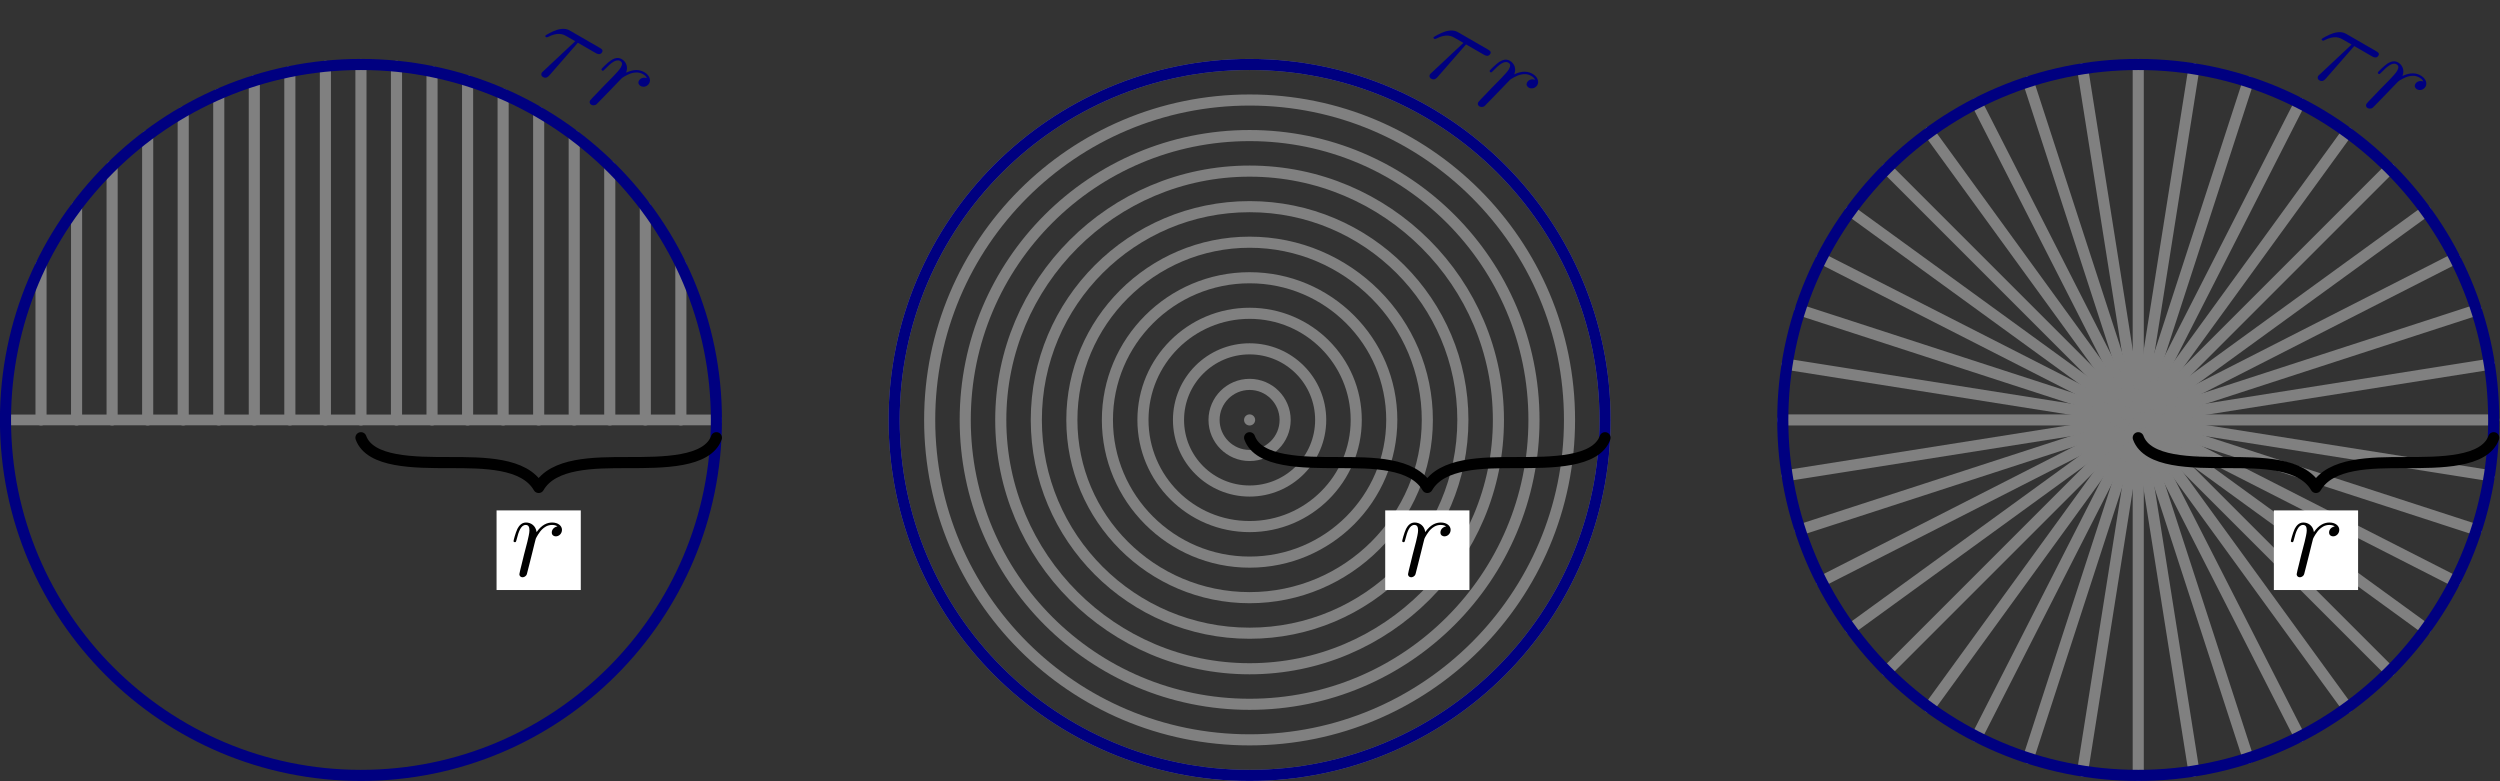 <?xml version='1.0' encoding='ISO-8859-1'?>
<!DOCTYPE svg PUBLIC "-//W3C//DTD SVG 1.1//EN" "http://www.w3.org/Graphics/SVG/1.1/DTD/svg11.dtd">
<!-- This file was generated by dvisvgm 1.2.2 (x86_64-pc-linux-gnu) -->
<!-- Sun Feb 18 13:57:23 2018 -->
<svg height='159.445pt' version='1.1' viewBox='56.409 53.858 510.237 159.445' width='510.237pt' xmlns='http://www.w3.org/2000/svg' xmlns:xlink='http://www.w3.org/1999/xlink'>
<rect x="56.409" y="53.858" width="510.237" height="159.445" fill="#333333" stroke="none"/>
<defs>
<path d='M7.141 -9.38H11.271C11.594 -9.38 12.415 -9.38 12.415 -10.176C12.415 -10.723 11.942 -10.723 11.495 -10.723H4.653C4.08 -10.723 3.234 -10.723 2.09 -9.504C1.443 -8.783 0.647 -7.464 0.647 -7.315S0.771 -7.116 0.921 -7.116C1.095 -7.116 1.12 -7.19 1.244 -7.34C2.538 -9.38 3.832 -9.38 4.454 -9.38H6.519L3.931 -0.846C3.807 -0.473 3.807 -0.423 3.807 -0.348C3.807 -0.075 3.981 0.274 4.478 0.274C5.25 0.274 5.374 -0.398 5.449 -0.771L7.141 -9.38Z' id='g0-28'/>
<path d='M9.678 -10.176C8.907 -10.027 8.509 -9.479 8.509 -8.932C8.509 -8.335 8.982 -8.136 9.33 -8.136C10.027 -8.136 10.599 -8.733 10.599 -9.479C10.599 -10.275 9.828 -10.972 8.584 -10.972C7.588 -10.972 6.444 -10.524 5.399 -9.007C5.225 -10.325 4.23 -10.972 3.234 -10.972C2.264 -10.972 1.766 -10.226 1.468 -9.678C1.045 -8.783 0.672 -7.29 0.672 -7.165C0.672 -7.066 0.771 -6.942 0.945 -6.942C1.144 -6.942 1.169 -6.966 1.319 -7.539C1.692 -9.031 2.165 -10.475 3.16 -10.475C3.757 -10.475 3.931 -10.052 3.931 -9.33C3.931 -8.783 3.682 -7.812 3.508 -7.041L2.811 -4.354C2.712 -3.881 2.438 -2.762 2.314 -2.314C2.14 -1.667 1.866 -0.498 1.866 -0.373C1.866 -0.025 2.14 0.249 2.513 0.249C2.787 0.249 3.259 0.075 3.409 -0.423C3.483 -0.622 4.404 -4.379 4.553 -4.951C4.677 -5.498 4.827 -6.021 4.951 -6.568C5.051 -6.917 5.15 -7.315 5.225 -7.638C5.299 -7.862 5.971 -9.081 6.593 -9.629C6.892 -9.902 7.539 -10.475 8.559 -10.475C8.957 -10.475 9.355 -10.4 9.678 -10.176Z' id='g0-114'/>
</defs>
<g id='page1' transform='matrix(0.996 0 0 0.996 0 0)'>
<g transform='matrix(1 0 0 1 130.598 140.125)'>
<path d='M -72.839 -0L 72.839 0' fill='none' stroke='#000000' stroke-linecap='round' stroke-linejoin='round' stroke-miterlimit='10.037' stroke-width='2.276'/>
</g>
<g transform='matrix(1 0 0 1 130.598 140.125)'>
<path d='M -72.839 -0L -72.839 -0' fill='none' stroke='#808080' stroke-linecap='round' stroke-linejoin='round' stroke-miterlimit='10.037' stroke-width='2.276'/>
</g>
<g transform='matrix(1 0 0 1 130.598 140.125)'>
<path d='M -65.555 -0L -65.555 -31.75' fill='none' stroke='#808080' stroke-linecap='round' stroke-linejoin='round' stroke-miterlimit='10.037' stroke-width='2.276'/>
</g>
<g transform='matrix(1 0 0 1 130.598 140.125)'>
<path d='M -58.271 -0L -58.271 -43.703' fill='none' stroke='#808080' stroke-linecap='round' stroke-linejoin='round' stroke-miterlimit='10.037' stroke-width='2.276'/>
</g>
<g transform='matrix(1 0 0 1 130.598 140.125)'>
<path d='M -50.987 -0L -50.987 -52.017' fill='none' stroke='#808080' stroke-linecap='round' stroke-linejoin='round' stroke-miterlimit='10.037' stroke-width='2.276'/>
</g>
<g transform='matrix(1 0 0 1 130.598 140.125)'>
<path d='M -43.703 -0L -43.703 -58.271' fill='none' stroke='#808080' stroke-linecap='round' stroke-linejoin='round' stroke-miterlimit='10.037' stroke-width='2.276'/>
</g>
<g transform='matrix(1 0 0 1 130.598 140.125)'>
<path d='M -36.419 -0L -36.419 -63.081' fill='none' stroke='#808080' stroke-linecap='round' stroke-linejoin='round' stroke-miterlimit='10.037' stroke-width='2.276'/>
</g>
<g transform='matrix(1 0 0 1 130.598 140.125)'>
<path d='M -29.136 -0L -29.136 -66.758' fill='none' stroke='#808080' stroke-linecap='round' stroke-linejoin='round' stroke-miterlimit='10.037' stroke-width='2.276'/>
</g>
<g transform='matrix(1 0 0 1 130.598 140.125)'>
<path d='M -21.852 -0L -21.852 -69.484' fill='none' stroke='#808080' stroke-linecap='round' stroke-linejoin='round' stroke-miterlimit='10.037' stroke-width='2.276'/>
</g>
<g transform='matrix(1 0 0 1 130.598 140.125)'>
<path d='M -14.568 -0L -14.568 -71.367' fill='none' stroke='#808080' stroke-linecap='round' stroke-linejoin='round' stroke-miterlimit='10.037' stroke-width='2.276'/>
</g>
<g transform='matrix(1 0 0 1 130.598 140.125)'>
<path d='M -7.284 -0L -7.284 -72.474' fill='none' stroke='#808080' stroke-linecap='round' stroke-linejoin='round' stroke-miterlimit='10.037' stroke-width='2.276'/>
</g>
<g transform='matrix(1 0 0 1 130.598 140.125)'>
<path d='M -1.01084e-14 -0L -1.01084e-14 -72.839' fill='none' stroke='#808080' stroke-linecap='round' stroke-linejoin='round' stroke-miterlimit='10.037' stroke-width='2.276'/>
</g>
<g transform='matrix(1 0 0 1 130.598 140.125)'>
<path d='M 7.284 0L 7.284 -72.474' fill='none' stroke='#808080' stroke-linecap='round' stroke-linejoin='round' stroke-miterlimit='10.037' stroke-width='2.276'/>
</g>
<g transform='matrix(1 0 0 1 130.598 140.125)'>
<path d='M 14.568 0L 14.568 -71.367' fill='none' stroke='#808080' stroke-linecap='round' stroke-linejoin='round' stroke-miterlimit='10.037' stroke-width='2.276'/>
</g>
<g transform='matrix(1 0 0 1 130.598 140.125)'>
<path d='M 21.852 0L 21.852 -69.484' fill='none' stroke='#808080' stroke-linecap='round' stroke-linejoin='round' stroke-miterlimit='10.037' stroke-width='2.276'/>
</g>
<g transform='matrix(1 0 0 1 130.598 140.125)'>
<path d='M 29.136 0L 29.136 -66.758' fill='none' stroke='#808080' stroke-linecap='round' stroke-linejoin='round' stroke-miterlimit='10.037' stroke-width='2.276'/>
</g>
<g transform='matrix(1 0 0 1 130.598 140.125)'>
<path d='M 36.419 0L 36.419 -63.081' fill='none' stroke='#808080' stroke-linecap='round' stroke-linejoin='round' stroke-miterlimit='10.037' stroke-width='2.276'/>
</g>
<g transform='matrix(1 0 0 1 130.598 140.125)'>
<path d='M 43.703 0L 43.703 -58.271' fill='none' stroke='#808080' stroke-linecap='round' stroke-linejoin='round' stroke-miterlimit='10.037' stroke-width='2.276'/>
</g>
<g transform='matrix(1 0 0 1 130.598 140.125)'>
<path d='M 50.987 0L 50.987 -52.017' fill='none' stroke='#808080' stroke-linecap='round' stroke-linejoin='round' stroke-miterlimit='10.037' stroke-width='2.276'/>
</g>
<g transform='matrix(1 0 0 1 130.598 140.125)'>
<path d='M 58.271 0L 58.271 -43.703' fill='none' stroke='#808080' stroke-linecap='round' stroke-linejoin='round' stroke-miterlimit='10.037' stroke-width='2.276'/>
</g>
<g transform='matrix(1 0 0 1 130.598 140.125)'>
<path d='M 65.555 0L 65.555 -31.75' fill='none' stroke='#808080' stroke-linecap='round' stroke-linejoin='round' stroke-miterlimit='10.037' stroke-width='2.276'/>
</g>
<g transform='matrix(1 0 0 1 130.598 140.125)'>
<path d='M 72.839 0L 72.839 -1.53497e-06' fill='none' stroke='#808080' stroke-linecap='round' stroke-linejoin='round' stroke-miterlimit='10.037' stroke-width='2.276'/>
</g>
<g transform='matrix(1 0 0 1 130.598 140.125)'>
<path d='M -72.839 -0L 72.839 0' fill='none' stroke='#808080' stroke-linecap='round' stroke-linejoin='round' stroke-miterlimit='10.037' stroke-width='2.276'/>
</g>
<g transform='matrix(1 0 0 1 130.598 140.125)'>
<path d='M 72.839 0C 72.839 -40.228 40.228 -72.839 0 -72.839C -40.228 -72.839 -72.839 -40.228 -72.839 -0C -72.839 40.228 -40.228 72.839 0 72.839C 40.228 72.839 72.839 40.228 72.839 0Z' fill='none' stroke='#000080' stroke-linecap='round' stroke-linejoin='round' stroke-miterlimit='10.037' stroke-width='2.276'/>
</g><g fill='#000080' transform='matrix(0.866 0.5 -0.5 0.866 58.708 -76.273)'>
<use x='163.169' xlink:href='#g0-28' y='71.681'/>
<use x='176.528' xlink:href='#g0-114' y='71.681'/>
</g>

<g transform='matrix(1 0 0 1 130.598 140.125)'>
<path d='M 72.839 3.642C 70.983 8.741 61.889 8.741 54.629 8.741C 47.699 8.741 39.363 8.741 36.419 13.839C 33.476 8.741 25.14 8.741 18.21 8.741C 10.95 8.741 1.856 8.741 0 3.642' fill='none' stroke='#000000' stroke-linecap='round' stroke-linejoin='round' stroke-miterlimit='10.037' stroke-width='2.276'/>
</g>
<g transform='matrix(1 0 0 1 130.598 140.125)'>
<path d='M 27.791 34.853L 45.048 34.853L 45.048 18.538L 27.791 18.538L 27.791 34.853Z' fill='#ffffff'/>
</g><use x='161.194' xlink:href='#g0-114' y='172.117'/>

<g transform='matrix(1 0 0 1 130.598 140.125)'>
<path d='M 182.098 0C 182.098 0 182.098 0 182.098 0C 182.098 0 182.098 0 182.098 0C 182.098 0 182.098 0 182.098 0C 182.098 0 182.098 0 182.098 0Z' fill='none' stroke='#808080' stroke-linecap='round' stroke-linejoin='round' stroke-miterlimit='10.037' stroke-width='2.276'/>
</g>
<g transform='matrix(1 0 0 1 130.598 140.125)'>
<path d='M 189.382 0C 189.382 -4.023 186.12 -7.284 182.098 -7.284C 178.075 -7.284 174.814 -4.023 174.814 0C 174.814 4.023 178.075 7.284 182.098 7.284C 186.12 7.284 189.382 4.023 189.382 0Z' fill='none' stroke='#808080' stroke-linecap='round' stroke-linejoin='round' stroke-miterlimit='10.037' stroke-width='2.276'/>
</g>
<g transform='matrix(1 0 0 1 130.598 140.125)'>
<path d='M 196.665 0C 196.665 -8.046 190.143 -14.568 182.098 -14.568C 174.052 -14.568 167.53 -8.046 167.53 0C 167.53 8.046 174.052 14.568 182.098 14.568C 190.143 14.568 196.665 8.046 196.665 0Z' fill='none' stroke='#808080' stroke-linecap='round' stroke-linejoin='round' stroke-miterlimit='10.037' stroke-width='2.276'/>
</g>
<g transform='matrix(1 0 0 1 130.598 140.125)'>
<path d='M 203.949 0C 203.949 -12.068 194.166 -21.852 182.098 -21.852C 170.029 -21.852 160.246 -12.068 160.246 0C 160.246 12.068 170.029 21.852 182.098 21.852C 194.166 21.852 203.949 12.068 203.949 0Z' fill='none' stroke='#808080' stroke-linecap='round' stroke-linejoin='round' stroke-miterlimit='10.037' stroke-width='2.276'/>
</g>
<g transform='matrix(1 0 0 1 130.598 140.125)'>
<path d='M 211.233 0C 211.233 -16.091 198.189 -29.136 182.098 -29.136C 166.006 -29.136 152.962 -16.091 152.962 0C 152.962 16.091 166.006 29.136 182.098 29.136C 198.189 29.136 211.233 16.091 211.233 0Z' fill='none' stroke='#808080' stroke-linecap='round' stroke-linejoin='round' stroke-miterlimit='10.037' stroke-width='2.276'/>
</g>
<g transform='matrix(1 0 0 1 130.598 140.125)'>
<path d='M 218.517 0C 218.517 -20.114 202.212 -36.419 182.098 -36.419C 161.984 -36.419 145.678 -20.114 145.678 0C 145.678 20.114 161.984 36.419 182.098 36.419C 202.212 36.419 218.517 20.114 218.517 0Z' fill='none' stroke='#808080' stroke-linecap='round' stroke-linejoin='round' stroke-miterlimit='10.037' stroke-width='2.276'/>
</g>
<g transform='matrix(1 0 0 1 130.598 140.125)'>
<path d='M 225.801 0C 225.801 -24.137 206.234 -43.703 182.098 -43.703C 157.961 -43.703 138.394 -24.137 138.394 0C 138.394 24.137 157.961 43.703 182.098 43.703C 206.234 43.703 225.801 24.137 225.801 0Z' fill='none' stroke='#808080' stroke-linecap='round' stroke-linejoin='round' stroke-miterlimit='10.037' stroke-width='2.276'/>
</g>
<g transform='matrix(1 0 0 1 130.598 140.125)'>
<path d='M 233.085 0C 233.085 -28.16 210.257 -50.987 182.098 -50.987C 153.938 -50.987 131.11 -28.16 131.11 0C 131.11 28.16 153.938 50.987 182.098 50.987C 210.257 50.987 233.085 28.16 233.085 0Z' fill='none' stroke='#808080' stroke-linecap='round' stroke-linejoin='round' stroke-miterlimit='10.037' stroke-width='2.276'/>
</g>
<g transform='matrix(1 0 0 1 130.598 140.125)'>
<path d='M 240.369 0C 240.369 -32.182 214.28 -58.271 182.098 -58.271C 149.915 -58.271 123.826 -32.182 123.826 0C 123.826 32.182 149.915 58.271 182.098 58.271C 214.28 58.271 240.369 32.182 240.369 0Z' fill='none' stroke='#808080' stroke-linecap='round' stroke-linejoin='round' stroke-miterlimit='10.037' stroke-width='2.276'/>
</g>
<g transform='matrix(1 0 0 1 130.598 140.125)'>
<path d='M 247.653 0C 247.653 -36.205 218.303 -65.555 182.098 -65.555C 145.893 -65.555 116.542 -36.205 116.542 0C 116.542 36.205 145.893 65.555 182.098 65.555C 218.303 65.555 247.653 36.205 247.653 0Z' fill='none' stroke='#808080' stroke-linecap='round' stroke-linejoin='round' stroke-miterlimit='10.037' stroke-width='2.276'/>
</g>
<g transform='matrix(1 0 0 1 130.598 140.125)'>
<path d='M 254.937 0C 254.937 -40.228 222.326 -72.839 182.098 -72.839C 141.87 -72.839 109.259 -40.228 109.259 0C 109.259 40.228 141.87 72.839 182.098 72.839C 222.326 72.839 254.937 40.228 254.937 0Z' fill='none' stroke='#808080' stroke-linecap='round' stroke-linejoin='round' stroke-miterlimit='10.037' stroke-width='2.276'/>
</g>
<g transform='matrix(1 0 0 1 130.598 140.125)'>
<path d='M 254.937 0C 254.937 -40.228 222.326 -72.839 182.098 -72.839C 141.87 -72.839 109.259 -40.228 109.259 0C 109.259 40.228 141.87 72.839 182.098 72.839C 222.326 72.839 254.937 40.228 254.937 0Z' fill='none' stroke='#000080' stroke-linecap='round' stroke-linejoin='round' stroke-miterlimit='10.037' stroke-width='2.276'/>
</g><g fill='#000080' transform='matrix(0.866 0.5 -0.5 0.866 83.013 -166.981)'>
<use x='345.267' xlink:href='#g0-28' y='71.681'/>
<use x='358.625' xlink:href='#g0-114' y='71.681'/>
</g>

<g transform='matrix(1 0 0 1 130.598 140.125)'>
<path d='M 254.937 3.642C 253.081 8.741 243.987 8.741 236.727 8.741C 229.797 8.741 221.461 8.741 218.517 13.839C 215.573 8.741 207.238 8.741 200.307 8.741C 193.047 8.741 183.953 8.741 182.098 3.642' fill='none' stroke='#000000' stroke-linecap='round' stroke-linejoin='round' stroke-miterlimit='10.037' stroke-width='2.276'/>
</g>
<g transform='matrix(1 0 0 1 130.598 140.125)'>
<path d='M 209.888 34.853L 227.146 34.853L 227.146 18.538L 209.888 18.538L 209.888 34.853Z' fill='#ffffff'/>
</g><use x='343.292' xlink:href='#g0-114' y='172.117'/>

<g transform='matrix(1 0 0 1 130.598 140.125)'>
<path d='M 364.195 0L 437.034 0' fill='none' stroke='#808080' stroke-linecap='round' stroke-linejoin='round' stroke-miterlimit='10.037' stroke-width='2.276'/>
</g>
<g transform='matrix(1 0 0 1 130.598 140.125)'>
<path d='M 364.195 0L 436.138 -11.395' fill='none' stroke='#808080' stroke-linecap='round' stroke-linejoin='round' stroke-miterlimit='10.037' stroke-width='2.276'/>
</g>
<g transform='matrix(1 0 0 1 130.598 140.125)'>
<path d='M 364.195 0L 433.469 -22.509' fill='none' stroke='#808080' stroke-linecap='round' stroke-linejoin='round' stroke-miterlimit='10.037' stroke-width='2.276'/>
</g>
<g transform='matrix(1 0 0 1 130.598 140.125)'>
<path d='M 364.195 0L 429.095 -33.068' fill='none' stroke='#808080' stroke-linecap='round' stroke-linejoin='round' stroke-miterlimit='10.037' stroke-width='2.276'/>
</g>
<g transform='matrix(1 0 0 1 130.598 140.125)'>
<path d='M 364.195 0L 423.123 -42.814' fill='none' stroke='#808080' stroke-linecap='round' stroke-linejoin='round' stroke-miterlimit='10.037' stroke-width='2.276'/>
</g>
<g transform='matrix(1 0 0 1 130.598 140.125)'>
<path d='M 364.195 0L 415.7 -51.505' fill='none' stroke='#808080' stroke-linecap='round' stroke-linejoin='round' stroke-miterlimit='10.037' stroke-width='2.276'/>
</g>
<g transform='matrix(1 0 0 1 130.598 140.125)'>
<path d='M 364.195 0L 407.009 -58.928' fill='none' stroke='#808080' stroke-linecap='round' stroke-linejoin='round' stroke-miterlimit='10.037' stroke-width='2.276'/>
</g>
<g transform='matrix(1 0 0 1 130.598 140.125)'>
<path d='M 364.195 0L 397.264 -64.9' fill='none' stroke='#808080' stroke-linecap='round' stroke-linejoin='round' stroke-miterlimit='10.037' stroke-width='2.276'/>
</g>
<g transform='matrix(1 0 0 1 130.598 140.125)'>
<path d='M 364.195 0L 386.704 -69.274' fill='none' stroke='#808080' stroke-linecap='round' stroke-linejoin='round' stroke-miterlimit='10.037' stroke-width='2.276'/>
</g>
<g transform='matrix(1 0 0 1 130.598 140.125)'>
<path d='M 364.195 0L 375.59 -71.942' fill='none' stroke='#808080' stroke-linecap='round' stroke-linejoin='round' stroke-miterlimit='10.037' stroke-width='2.276'/>
</g>
<g transform='matrix(1 0 0 1 130.598 140.125)'>
<path d='M 364.195 0L 364.195 -72.839' fill='none' stroke='#808080' stroke-linecap='round' stroke-linejoin='round' stroke-miterlimit='10.037' stroke-width='2.276'/>
</g>
<g transform='matrix(1 0 0 1 130.598 140.125)'>
<path d='M 364.195 0L 352.801 -71.942' fill='none' stroke='#808080' stroke-linecap='round' stroke-linejoin='round' stroke-miterlimit='10.037' stroke-width='2.276'/>
</g>
<g transform='matrix(1 0 0 1 130.598 140.125)'>
<path d='M 364.195 0L 341.687 -69.274' fill='none' stroke='#808080' stroke-linecap='round' stroke-linejoin='round' stroke-miterlimit='10.037' stroke-width='2.276'/>
</g>
<g transform='matrix(1 0 0 1 130.598 140.125)'>
<path d='M 364.195 0L 331.127 -64.9' fill='none' stroke='#808080' stroke-linecap='round' stroke-linejoin='round' stroke-miterlimit='10.037' stroke-width='2.276'/>
</g>
<g transform='matrix(1 0 0 1 130.598 140.125)'>
<path d='M 364.195 0L 321.382 -58.928' fill='none' stroke='#808080' stroke-linecap='round' stroke-linejoin='round' stroke-miterlimit='10.037' stroke-width='2.276'/>
</g>
<g transform='matrix(1 0 0 1 130.598 140.125)'>
<path d='M 364.195 0L 312.69 -51.505' fill='none' stroke='#808080' stroke-linecap='round' stroke-linejoin='round' stroke-miterlimit='10.037' stroke-width='2.276'/>
</g>
<g transform='matrix(1 0 0 1 130.598 140.125)'>
<path d='M 364.195 0L 305.267 -42.814' fill='none' stroke='#808080' stroke-linecap='round' stroke-linejoin='round' stroke-miterlimit='10.037' stroke-width='2.276'/>
</g>
<g transform='matrix(1 0 0 1 130.598 140.125)'>
<path d='M 364.195 0L 299.295 -33.068' fill='none' stroke='#808080' stroke-linecap='round' stroke-linejoin='round' stroke-miterlimit='10.037' stroke-width='2.276'/>
</g>
<g transform='matrix(1 0 0 1 130.598 140.125)'>
<path d='M 364.195 0L 294.921 -22.509' fill='none' stroke='#808080' stroke-linecap='round' stroke-linejoin='round' stroke-miterlimit='10.037' stroke-width='2.276'/>
</g>
<g transform='matrix(1 0 0 1 130.598 140.125)'>
<path d='M 364.195 0L 292.253 -11.395' fill='none' stroke='#808080' stroke-linecap='round' stroke-linejoin='round' stroke-miterlimit='10.037' stroke-width='2.276'/>
</g>
<g transform='matrix(1 0 0 1 130.598 140.125)'>
<path d='M 364.195 0L 291.356 -8.92021e-15' fill='none' stroke='#808080' stroke-linecap='round' stroke-linejoin='round' stroke-miterlimit='10.037' stroke-width='2.276'/>
</g>
<g transform='matrix(1 0 0 1 130.598 140.125)'>
<path d='M 364.195 0L 292.253 11.395' fill='none' stroke='#808080' stroke-linecap='round' stroke-linejoin='round' stroke-miterlimit='10.037' stroke-width='2.276'/>
</g>
<g transform='matrix(1 0 0 1 130.598 140.125)'>
<path d='M 364.195 0L 294.921 22.509' fill='none' stroke='#808080' stroke-linecap='round' stroke-linejoin='round' stroke-miterlimit='10.037' stroke-width='2.276'/>
</g>
<g transform='matrix(1 0 0 1 130.598 140.125)'>
<path d='M 364.195 0L 299.295 33.068' fill='none' stroke='#808080' stroke-linecap='round' stroke-linejoin='round' stroke-miterlimit='10.037' stroke-width='2.276'/>
</g>
<g transform='matrix(1 0 0 1 130.598 140.125)'>
<path d='M 364.195 0L 305.267 42.814' fill='none' stroke='#808080' stroke-linecap='round' stroke-linejoin='round' stroke-miterlimit='10.037' stroke-width='2.276'/>
</g>
<g transform='matrix(1 0 0 1 130.598 140.125)'>
<path d='M 364.195 0L 312.69 51.505' fill='none' stroke='#808080' stroke-linecap='round' stroke-linejoin='round' stroke-miterlimit='10.037' stroke-width='2.276'/>
</g>
<g transform='matrix(1 0 0 1 130.598 140.125)'>
<path d='M 364.195 0L 321.382 58.928' fill='none' stroke='#808080' stroke-linecap='round' stroke-linejoin='round' stroke-miterlimit='10.037' stroke-width='2.276'/>
</g>
<g transform='matrix(1 0 0 1 130.598 140.125)'>
<path d='M 364.195 0L 331.127 64.9' fill='none' stroke='#808080' stroke-linecap='round' stroke-linejoin='round' stroke-miterlimit='10.037' stroke-width='2.276'/>
</g>
<g transform='matrix(1 0 0 1 130.598 140.125)'>
<path d='M 364.195 0L 341.687 69.274' fill='none' stroke='#808080' stroke-linecap='round' stroke-linejoin='round' stroke-miterlimit='10.037' stroke-width='2.276'/>
</g>
<g transform='matrix(1 0 0 1 130.598 140.125)'>
<path d='M 364.195 0L 352.801 71.942' fill='none' stroke='#808080' stroke-linecap='round' stroke-linejoin='round' stroke-miterlimit='10.037' stroke-width='2.276'/>
</g>
<g transform='matrix(1 0 0 1 130.598 140.125)'>
<path d='M 364.195 0L 364.195 72.839' fill='none' stroke='#808080' stroke-linecap='round' stroke-linejoin='round' stroke-miterlimit='10.037' stroke-width='2.276'/>
</g>
<g transform='matrix(1 0 0 1 130.598 140.125)'>
<path d='M 364.195 0L 375.59 71.942' fill='none' stroke='#808080' stroke-linecap='round' stroke-linejoin='round' stroke-miterlimit='10.037' stroke-width='2.276'/>
</g>
<g transform='matrix(1 0 0 1 130.598 140.125)'>
<path d='M 364.195 0L 386.704 69.274' fill='none' stroke='#808080' stroke-linecap='round' stroke-linejoin='round' stroke-miterlimit='10.037' stroke-width='2.276'/>
</g>
<g transform='matrix(1 0 0 1 130.598 140.125)'>
<path d='M 364.195 0L 397.264 64.9' fill='none' stroke='#808080' stroke-linecap='round' stroke-linejoin='round' stroke-miterlimit='10.037' stroke-width='2.276'/>
</g>
<g transform='matrix(1 0 0 1 130.598 140.125)'>
<path d='M 364.195 0L 407.009 58.928' fill='none' stroke='#808080' stroke-linecap='round' stroke-linejoin='round' stroke-miterlimit='10.037' stroke-width='2.276'/>
</g>
<g transform='matrix(1 0 0 1 130.598 140.125)'>
<path d='M 364.195 0L 415.7 51.505' fill='none' stroke='#808080' stroke-linecap='round' stroke-linejoin='round' stroke-miterlimit='10.037' stroke-width='2.276'/>
</g>
<g transform='matrix(1 0 0 1 130.598 140.125)'>
<path d='M 364.195 0L 423.123 42.814' fill='none' stroke='#808080' stroke-linecap='round' stroke-linejoin='round' stroke-miterlimit='10.037' stroke-width='2.276'/>
</g>
<g transform='matrix(1 0 0 1 130.598 140.125)'>
<path d='M 364.195 0L 429.095 33.068' fill='none' stroke='#808080' stroke-linecap='round' stroke-linejoin='round' stroke-miterlimit='10.037' stroke-width='2.276'/>
</g>
<g transform='matrix(1 0 0 1 130.598 140.125)'>
<path d='M 364.195 0L 433.469 22.509' fill='none' stroke='#808080' stroke-linecap='round' stroke-linejoin='round' stroke-miterlimit='10.037' stroke-width='2.276'/>
</g>
<g transform='matrix(1 0 0 1 130.598 140.125)'>
<path d='M 364.195 0L 436.138 11.395' fill='none' stroke='#808080' stroke-linecap='round' stroke-linejoin='round' stroke-miterlimit='10.037' stroke-width='2.276'/>
</g>
<g transform='matrix(1 0 0 1 130.598 140.125)'>
<path d='M 437.034 0C 437.034 -40.228 404.423 -72.839 364.195 -72.839C 323.967 -72.839 291.356 -40.228 291.356 0C 291.356 40.228 323.967 72.839 364.195 72.839C 404.423 72.839 437.034 40.228 437.034 0Z' fill='none' stroke='#000080' stroke-linecap='round' stroke-linejoin='round' stroke-miterlimit='10.037' stroke-width='2.276'/>
</g><g fill='#000080' transform='matrix(0.866 0.5 -0.5 0.866 107.319 -257.69)'>
<use x='527.364' xlink:href='#g0-28' y='71.681'/>
<use x='540.723' xlink:href='#g0-114' y='71.681'/>
</g>

<g transform='matrix(1 0 0 1 130.598 140.125)'>
<path d='M 437.034 3.642C 435.179 8.741 426.085 8.741 418.825 8.741C 411.894 8.741 403.559 8.741 400.615 13.839C 397.671 8.741 389.335 8.741 382.405 8.741C 375.145 8.741 366.051 8.741 364.195 3.642' fill='none' stroke='#000000' stroke-linecap='round' stroke-linejoin='round' stroke-miterlimit='10.037' stroke-width='2.276'/>
</g>
<g transform='matrix(1 0 0 1 130.598 140.125)'>
<path d='M 391.986 34.853L 409.244 34.853L 409.244 18.538L 391.986 18.538L 391.986 34.853Z' fill='#ffffff'/>
</g><use x='525.389' xlink:href='#g0-114' y='172.117'/>
</g>
</svg>
